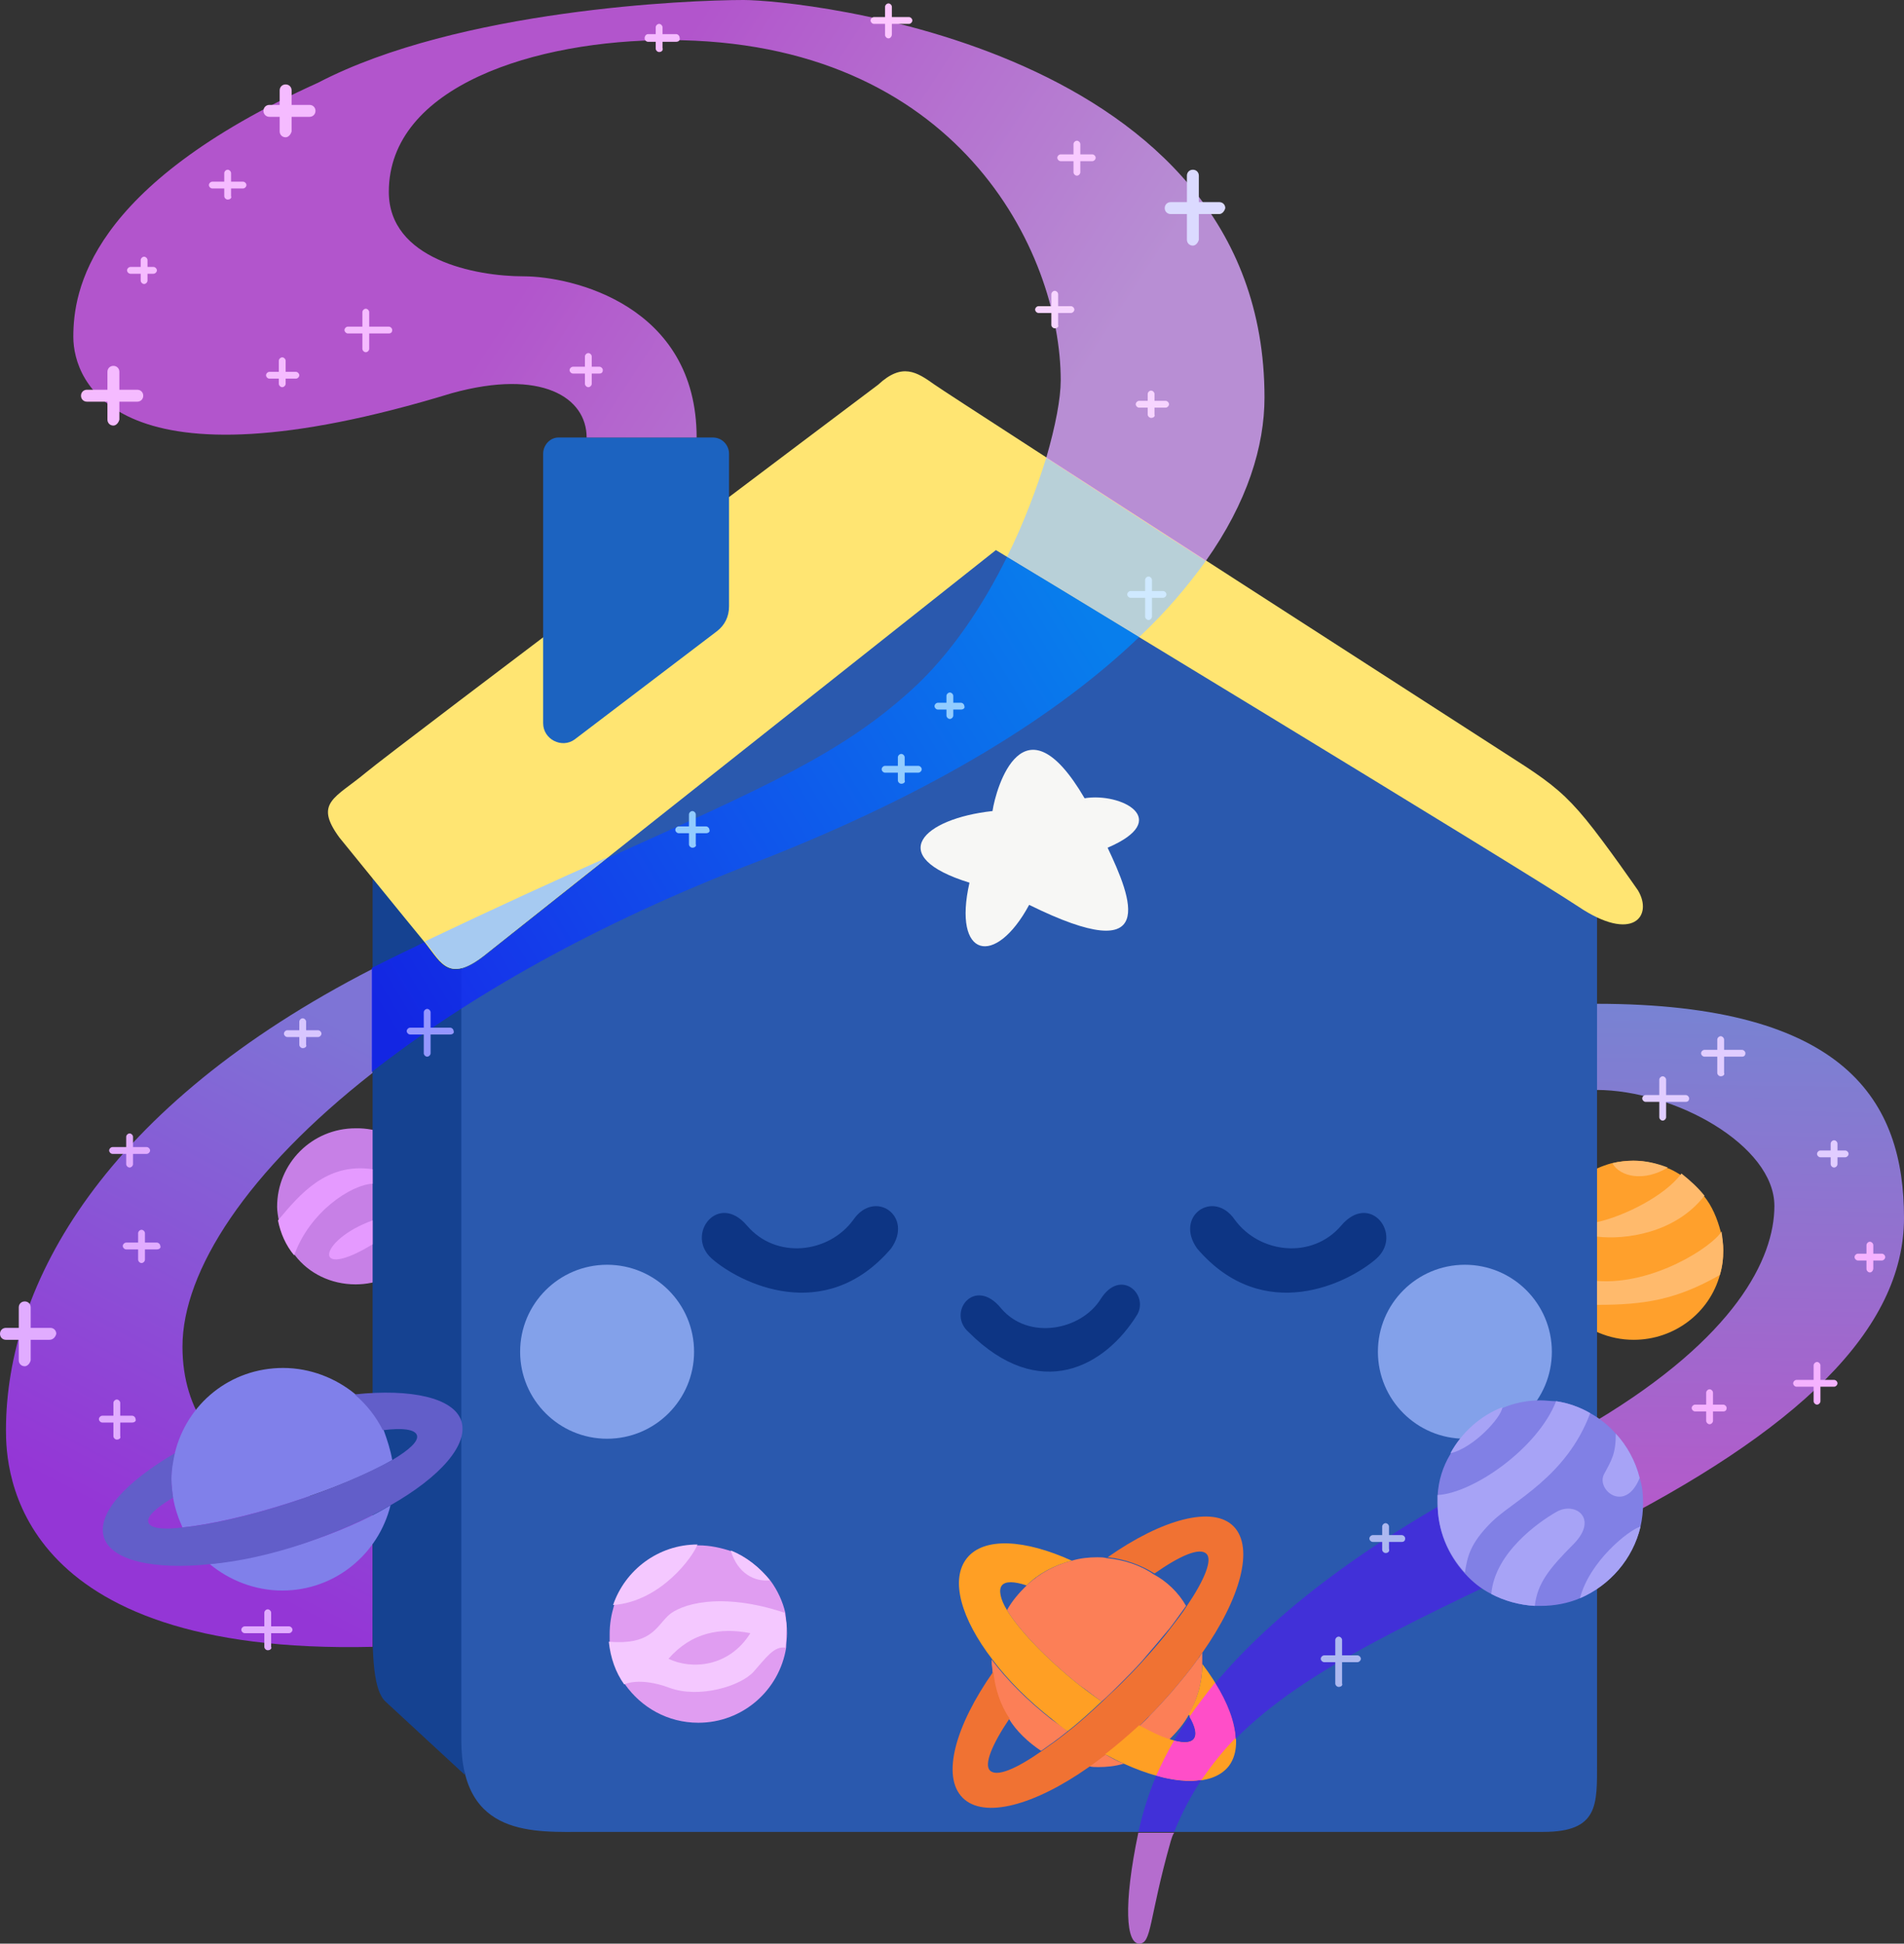 <svg version="1.1" id="Layer_1" xmlns="http://www.w3.org/2000/svg" x="0" y="0" viewBox="0 0 223.3 227.9" style="enable-background:new 0 0 223.3 227.9" xml:space="preserve"><rect x="0" y="0" width="223.3" height="227.9" fill="#333333" stroke="none"/><style>.st8{fill:#0d3584}.st9{fill:#83a1ea}.st10{fill:#e59aff}.st11{fill:#8080ea}.st14{fill:#f4c8ff}.st15{fill:#fc7f57}.st17{fill:#ff9f24}.st18{fill:#ffba6c}.st20{fill:none}.st23{fill:#a6caf1}.st25{fill:#f5bbff}.st26{fill:#fdc6ff}.st27{fill:#dbdaff}.st28{fill:#f8caff}.st29{fill:#f7d5ff}.st30{fill:#cfe9ff}.st31{fill:#92ccff}.st32{fill:#9496ff}.st33{fill:#d8c6ff}.st34{fill:#e1acff}.st36{opacity:.8;fill:#4826e2}.st39{fill:#a7a3f6}.st40{fill:#adb8f0}.st41{fill:#f5b2ff}.st42{fill:#e1cdff}</style><linearGradient id="SVGID_1_" gradientUnits="userSpaceOnUse" x1="48.344" y1="125.086" x2="19.321" y2="180.764"><stop offset="0" style="stop-color:#9184ff"/><stop offset="1" style="stop-color:#ad37ff"/></linearGradient><path d="M.7 167.7c0 4.5.7 26.4 43 25.4v-16.5c-5.1 0-22.3-3.1-22.3-18.7 0-8.9 7.6-20.6 22.3-32.1v-12.2c-31.4 16.1-43 36.9-43 54.1z" style="opacity:.8;fill:url(#SVGID_1_)"/><linearGradient id="SVGID_00000181809918795969009450000017276716845785009815_" gradientUnits="userSpaceOnUse" x1="205.536" y1="118.061" x2="204.327" y2="180.014"><stop offset="0" style="stop-color:#8997fb"/><stop offset="1" style="stop-color:#d862f0"/></linearGradient><path style="opacity:.8;fill:url(#SVGID_00000181809918795969009450000017276716845785009815_)" d="M223.3 142.8c0-13.6-6.7-25.1-36.1-25.1v10.1c9.2 0 20.9 6.5 20.9 13.6 0 6.2-4.6 15.4-20.9 25.2v13.1c23.7-11.9 36.1-23.8 36.1-36.9z"/><path d="M202.1 146.6c0 1-.1 1.9-.4 2.9-1.2 4.4-5.3 7.6-10.1 7.6-5.8 0-10.5-4.7-10.5-10.5 0-4.9 3.4-9 7.9-10.2.8-.2 1.7-.3 2.5-.3 1.4 0 2.7.3 3.9.8.6.2 1.1.5 1.6.8 1.1.7 2 1.5 2.8 2.5 1 1.2 1.6 2.7 2 4.2.2.7.3 1.5.3 2.2z" style="fill:#ffa02c"/><path d="M50.9 141.4c0 5.1-4.1 9.2-9.2 9.2-2.9 0-5.5-1.3-7.1-3.4-1-1.2-1.6-2.6-1.9-4.1-.1-.5-.2-1.1-.2-1.6 0-5.1 4.1-9.2 9.2-9.2 5.1-.1 9.2 4 9.2 9.1z" style="fill:#c780e6"/><path d="m54.5 208.1-9.2-8.5c-1.8-1.5-1.6-7-1.6-11.5V96.7l10.4 10.8.4 100.6z" style="fill:#154291"/><path d="M54.1 107.5V204c0 11.5 8.6 10.8 14.6 10.8H181c6.5 0 6.3-3.2 6.3-8.1V104.8L111 57.6l-56.9 49.9z" style="fill:#2a59ae"/><path d="m116.8 64.5-59.6 47.2c-4.5 3.7-5.4 1.3-7.3-1.1-1.9-2.3-10.1-12.4-10.1-12.4-3-4.1-.5-4.6 3.1-7.6S103 45.1 103 45.1c2.8-2.6 4.5-1.5 6.6 0 2.1 1.5 69.2 44.7 69.2 44.7 3.2 2.1 4.9 3.5 7.2 6.3s6.1 8.3 6.1 8.3c1.8 3-.6 6.2-7 1.9-6.3-4.2-68.3-41.8-68.3-41.8z" style="fill:#ffe572"/><path d="M127.2 93.6c-7.2-12.3-10.4-1.2-10.8 1.5-8.2.9-12.7 5.3-2.7 8.4-2 8.8 3 10 7 2.6 15.4 7.6 12-.8 9.2-6.7 7.7-3.3 1.6-6.5-2.7-5.8z" style="fill:#f7f7f5"/><path class="st8" d="M100.1 143c-2.9 4-9.1 4.7-12.5.7-3.4-4-7.3 1.1-4.1 3.9s13.2 7.9 21-1.2c2.7-3.8-1.9-7-4.4-3.4zM144.8 143c2.9 4 9.1 4.7 12.5.7 3.4-4 7.3 1.1 4.1 3.9s-13.2 7.9-21-1.2c-2.7-3.8 1.9-7 4.4-3.4zM113.6 156.2c8.3 8.3 16 4.1 19.8-2.1 1.3-2.4-2-5.4-4.3-1.8-2.3 3.7-8.5 4.9-11.7 1.1-3.1-3.8-6.4.5-3.8 2.8z"/><circle class="st9" cx="71.2" cy="158.5" r="10.2"/><circle class="st9" cx="171.8" cy="158.5" r="10.2"/><path class="st10" d="M43.7 143.1c-6.4 2.3-7.2 7.2 0 2.8v-2.8zM43.7 137.1v1.7c-2.5.1-7.4 3.3-9.2 8.4-1-1.2-1.6-2.6-1.9-4.1 2.6-3.1 5.7-6.8 11.1-6z"/><path class="st11" d="M46 171.2c-2.7 1.6-7 3.4-12 5s-9.6 2.6-12.6 2.9c-.5-1.1-.9-2.3-1.1-3.5-.1-.7-.2-1.5-.2-2.2 0-1 .1-2.1.4-3 1.4-5.8 6.5-10 12.7-10 3.2 0 6.2 1.2 8.5 3.1 1.4 1.2 2.5 2.6 3.3 4.2.4 1.1.8 2.3 1 3.5zM45.8 176.5c-1.4 5.7-6.5 10-12.7 10-3.2 0-6.2-1.2-8.5-3.1 3.3-.4 7-1.2 10.9-2.4 4-1.3 7.5-2.8 10.3-4.5z"/><path d="M45.8 176.5c-2.9 1.7-6.4 3.2-10.2 4.5-3.9 1.3-7.6 2.1-10.9 2.4-6.6.7-11.6-.4-12.5-3.1-.9-2.8 2.5-6.5 8.3-9.9-.2 1-.4 2-.4 3 0 .8.1 1.5.2 2.2-2 1.2-3.1 2.2-2.9 2.9.2.7 1.7.9 4 .6 3.1-.3 7.7-1.3 12.6-2.9 5-1.6 9.3-3.5 12-5 2-1.2 3.1-2.2 2.9-2.9-.2-.7-1.7-.9-4-.6-.8-1.6-1.9-3-3.3-4.2 6.6-.7 11.6.4 12.5 3.1.9 2.8-2.5 6.6-8.3 9.9z" style="fill:#625ec9"/><path d="M92.3 191.5c0 .6-.1 1.2-.1 1.7-.8 5-5.1 8.8-10.3 8.8-3.6 0-6.7-1.8-8.6-4.5-1-1.5-1.7-3.2-1.8-5v-.9c0-1.2.2-2.3.5-3.3 1.4-4.1 5.3-7.1 9.9-7.1 1.4 0 2.7.3 3.9.7 1.8.7 3.4 2 4.6 3.5.8 1.1 1.4 2.4 1.7 3.7.1.8.2 1.6.2 2.4z" style="fill:#e09df1"/><path class="st14" d="M90.3 185.3c-1.8.2-3.8-.8-4.6-3.5 1.8.7 3.4 2 4.6 3.5zM81.8 181.1c-.5 1.4-4.3 6.7-9.9 7.1 1.4-4.1 5.3-7.1 9.9-7.1zM92 189.1c-7.5-2.5-12.3-1-13.7.4-1.4 1.4-2.1 3.4-6.9 3 .2 1.9.8 3.6 1.8 5 0 0 1.8-.9 5.3.4s8.4-.2 9.9-1.9 2.4-3 3.7-2.8c.1-.6.1-1.1.1-1.7.1-.8 0-1.6-.2-2.4zm-13.6 5.4c2.7-3.1 6.1-3.7 9.6-3-2.5 4-6.9 4.3-9.6 3z"/><path class="st15" d="M139.1 188.3c-.6.8-1.2 1.7-1.9 2.6-1 1.2-2.1 2.5-3.3 3.9-.8.9-1.7 1.8-2.6 2.7-.7.7-1.4 1.4-2.1 2-.9-.6-1.7-1.3-2.6-1.9-4-3.2-7.1-6.5-8.5-8.8.6-1.1 1.4-2 2.3-2.9 1.5-1.4 3.3-2.4 5.3-2.9 1-.3 2-.4 3-.4.4 0 .7 0 1.1.1 2 .2 3.9.8 5.5 1.9 1.5.8 2.9 2.1 3.8 3.7zM125.2 203c-1.1.9-2.1 1.6-3.1 2.3-1.5-1-2.9-2.3-3.8-3.8-1-1.6-1.7-3.5-1.9-5.5 0-.4-.1-.7-.1-1.1v-.3c1.8 2.4 4.2 4.8 7 7 .7.5 1.3.9 1.9 1.4zM131.8 206.8c-1 .3-2 .4-3 .4-.4 0-.7 0-1.1-.1.6-.4 1.3-.9 1.9-1.4.7.4 1.4.8 2.2 1.1zM141 194.9v.3c-.2-.2-.3-.4-.5-.7.2-.2.3-.5.5-.7v1.1z"/><path d="M141 193.8c-.2.2-.3.4-.5.7-.9 1.3-2 2.6-3.1 3.9-.8.9-1.6 1.8-2.5 2.7l-1.3 1.3c-1.3 1.3-2.7 2.4-4 3.4-.7.5-1.3 1-1.9 1.4-6.4 4.5-12.3 6.1-14.8 3.6-2.5-2.5-.9-8.4 3.6-14.8.2 2 .8 3.9 1.9 5.5-2.1 3.1-3 5.4-2.3 6.1.8.8 3.1-.2 6.1-2.3 1-.7 2-1.4 3.1-2.3 1.3-1 2.6-2.2 4-3.5.7-.7 1.4-1.3 2.1-2 .9-.9 1.8-1.8 2.6-2.7 1.2-1.3 2.4-2.7 3.3-3.9.7-.9 1.4-1.8 1.9-2.6 2.1-3.1 3-5.4 2.3-6.1-.8-.8-3.1.2-6.1 2.3-1.6-1-3.5-1.7-5.5-1.9 6.4-4.5 12.4-6.1 14.8-3.6 2.4 2.5.8 8.4-3.7 14.8z" style="fill:#f07233"/><path class="st17" d="M129.2 199.5c-1.4 1.3-2.7 2.5-4 3.5-.6-.4-1.2-.9-1.8-1.4-2.8-2.2-5.2-4.6-7-7-3.7-4.8-5-9.4-3-11.9s6.8-2.2 12.3.3c-2 .5-3.9 1.5-5.3 2.9-1.5-.5-2.5-.5-2.9 0-.4.5-.2 1.6.6 2.9 1.4 2.3 4.5 5.6 8.5 8.8.8.6 1.7 1.3 2.6 1.9z"/><path class="st15" d="M141 195.2c0 2.1-.6 4.1-1.6 5.9-.6 1.1-1.4 2-2.3 2.9-1-.3-2.2-.9-3.5-1.6.4-.4.9-.8 1.3-1.3.9-.9 1.7-1.8 2.5-2.7 1.1-1.3 2.2-2.6 3.1-3.9.2.2.4.4.5.7z"/><path class="st17" d="M144.1 207.1c-2 2.5-6.8 2.2-12.3-.3-.7-.3-1.4-.7-2.2-1.1 1.3-1 2.7-2.2 4-3.4 1.3.7 2.5 1.3 3.5 1.6 1.5.5 2.5.5 2.9 0 .4-.5.2-1.5-.6-2.9 1-1.7 1.6-3.7 1.6-5.9 3.7 4.9 5 9.5 3.1 12z"/><path class="st18" d="M195.6 136.9c-2.8 1.7-5.6 1.1-6.5-.5.8-.2 1.7-.3 2.5-.3 1.4 0 2.7.3 4 .8zM199.9 140.2c-3.4 4.4-9.3 5.2-12.6 4.8v-1.7c3.2-.7 8-3.1 9.9-5.7 1 .8 1.9 1.6 2.7 2.6zM202.1 146.6c0 1-.1 1.9-.4 2.9-5.1 2.9-8.8 3.5-14.4 3.5v-2.8c6.6.5 13.5-4 14.6-5.8.1.7.2 1.5.2 2.2z"/><path d="M63.7 53.2v31.6c0 1.9 2.2 3 3.7 1.9L84.1 74c.9-.7 1.4-1.7 1.4-2.9V53.2c0-1-.8-1.9-1.9-1.9H65.5c-1 0-1.8.9-1.8 1.9z" style="fill:#1c63c0"/><path class="st20" d="M71.3 100.6c18.6-8.4 27.5-12.3 35.7-19.8 4.5-4.1 8.3-9.8 11.1-15.5-.8-.5-1.3-.8-1.3-.8l-45.5 36.1z"/><linearGradient id="SVGID_00000176765674090351780320000012587979119552752522_" gradientUnits="userSpaceOnUse" x1="66.045" y1="26.883" x2="116.589" y2="59.855"><stop offset="0" style="stop-color:#d25ef2"/><stop offset="1" style="stop-color:#d9a5fc"/></linearGradient><path style="opacity:.8;fill:url(#SVGID_00000176765674090351780320000012587979119552752522_)" d="M148.3 46.6C148.3 5.3 93.6 0 87.2 0c-6.4 0-33.4 1.1-49.9 9.7-27 12.2-28.7 24.5-28.7 29.8s5.1 18.6 44.4 6.6c10.5-2.9 15.8.5 15.8 5.2h12.9c0-15.5-14.6-18.9-20.3-18.9-5.7 0-15.8-2-15.8-9.9 0-12.4 17.2-17.8 32.8-17.8 33.8 0 46 24.7 46 39.9 0 2.1-.6 5.3-1.7 9.1 5.4 3.5 12 7.7 18.7 12.1 4.9-6.9 6.9-13.5 6.9-19.2z"/><path class="st23" d="M141.4 65.8c-6.7-4.3-13.3-8.6-18.7-12.1-1.1 3.5-2.6 7.6-4.6 11.6 2.5 1.5 8.3 5 15.5 9.4 3.2-3 5.7-6 7.8-8.9z" style="opacity:.8"/><path class="st23" d="m57.2 111.7 14.1-11.2c-6.1 2.7-13.1 5.9-21.5 9.9l.2.2c1.9 2.4 2.7 4.8 7.2 1.1z"/><path class="st20" d="M21.4 157.8c0 15.7 17.2 18.7 22.3 18.7v-50.8c-14.7 11.5-22.3 23.2-22.3 32.1z"/><linearGradient id="SVGID_00000109024502497069676310000002144151337421597097_" gradientUnits="userSpaceOnUse" x1="126.931" y1="70.662" x2="45.191" y2="120.021"><stop offset="0" style="stop-color:#0087fb"/><stop offset="1" style="stop-color:#131ff8"/></linearGradient><path style="opacity:.8;fill:url(#SVGID_00000109024502497069676310000002144151337421597097_)" d="M133.6 74.7c-7.2-4.4-13-7.9-15.5-9.4-2.8 5.7-6.6 11.4-11.1 15.5-8.2 7.5-17.1 11.4-35.7 19.8l-14.1 11.2c-4.5 3.7-5.4 1.3-7.3-1.1 0-.1-.1-.1-.2-.2l-1.2.6c-1.7.8-3.3 1.6-4.9 2.4v12.2c11.1-8.7 26.2-17.4 45.3-24.7 21-8.2 35.3-17.3 44.7-26.3z"/><path class="st25" d="M13.3 49.9c-.4 0-.7-.3-.7-.7v-5.6c0-.4.3-.7.7-.7s.7.3.7.7v5.6c-.1.4-.4.7-.7.7z"/><path class="st25" d="M16.1 47.1h-5.9c-.4 0-.7-.3-.7-.7s.3-.7.7-.7h5.9c.4 0 .7.3.7.7s-.3.7-.7.7zM33.5 16.1c-.4 0-.7-.3-.7-.7v-4.8c0-.4.3-.7.7-.7s.7.3.7.7v4.8c-.1.4-.4.7-.7.7z"/><path class="st25" d="M36.3 13.7h-4.7c-.4 0-.7-.3-.7-.7 0-.4.3-.7.7-.7h4.7c.4 0 .7.3.7.7 0 .4-.3.7-.7.7zM42.9 41.3c-.2 0-.4-.2-.4-.4v-4.3c0-.2.2-.4.4-.4s.4.2.4.4v4.3c0 .2-.2.4-.4.4z"/><path class="st25" d="M45.6 39.1h-4.8c-.2 0-.4-.2-.4-.4s.2-.4.4-.4h4.8c.2 0 .4.2.4.4s-.1.4-.4.4zM33.1 45.4c-.2 0-.4-.2-.4-.4v-2.7c0-.2.2-.4.4-.4s.4.2.4.4V45c0 .2-.2.4-.4.4z"/><path class="st25" d="M34.7 44.4h-3.1c-.2 0-.4-.2-.4-.4s.2-.4.4-.4h3.1c.2 0 .4.2.4.4s-.2.4-.4.4zM16.9 33.3c-.2 0-.4-.2-.4-.4v-2.4c0-.2.2-.4.4-.4s.4.2.4.4v2.4c0 .2-.2.4-.4.4z"/><path class="st25" d="M18 32.1h-2.7c-.2 0-.4-.2-.4-.4s.2-.4.4-.4H18c.2 0 .4.2.4.4s-.2.4-.4.4zM26.7 23.4c-.2 0-.4-.2-.4-.4v-2.7c0-.2.2-.4.4-.4s.4.2.4.4V23c.1.2-.1.4-.4.4z"/><path class="st25" d="M28.5 22.1h-3.6c-.2 0-.4-.2-.4-.4s.2-.4.4-.4h3.6c.2 0 .4.2.4.4s-.2.4-.4.4zM69 45.4c-.2 0-.4-.2-.4-.4v-3.2c0-.2.2-.4.4-.4s.4.2.4.4V45c0 .2-.2.4-.4.4z"/><path class="st25" d="M70.3 43.8h-3.1c-.2 0-.4-.2-.4-.4s.2-.4.4-.4h3.1c.2 0 .4.2.4.4s-.1.4-.4.4zM77.3 6.1c-.2 0-.4-.2-.4-.4V3.2c0-.2.2-.4.4-.4s.4.2.4.4v2.4c.1.3-.1.5-.4.5z"/><path class="st25" d="M79.3 4.9H76c-.2 0-.4-.2-.4-.4 0-.3.2-.5.4-.5h3.3c.2 0 .4.2.4.4.1.3-.1.5-.4.5z"/><path class="st26" d="M104.2 4.5c-.2 0-.4-.2-.4-.4V.8c0-.2.2-.4.4-.4s.4.2.4.4V4c0 .3-.2.5-.4.5z"/><path class="st26" d="M106.6 2.8h-4.1c-.2 0-.4-.2-.4-.4s.2-.4.4-.4h4.1c.2 0 .4.2.4.4s-.2.4-.4.4z"/><path class="st27" d="M139.9 28.8c-.4 0-.7-.3-.7-.7v-7.5c0-.4.3-.7.7-.7.4 0 .7.3.7.7v7.5c-.1.4-.4.7-.7.7z"/><path class="st27" d="M143 25.1h-5.7c-.4 0-.7-.3-.7-.7 0-.4.3-.7.7-.7h5.7c.4 0 .7.3.7.7-.1.4-.4.7-.7.7z"/><path class="st28" d="M126.3 20.6c-.2 0-.4-.2-.4-.4v-3.3c0-.2.2-.4.4-.4s.4.2.4.4v3.3c0 .2-.2.4-.4.4z"/><path class="st28" d="M128.1 18.9h-3.7c-.2 0-.4-.2-.4-.4s.2-.4.4-.4h3.7c.2 0 .4.2.4.4s-.2.4-.4.4z"/><path class="st29" d="M123.7 38.5c-.2 0-.4-.2-.4-.4v-3.6c0-.2.2-.4.4-.4s.4.2.4.4v3.6c.1.2-.1.4-.4.4z"/><path class="st29" d="M125.6 36.7h-3.8c-.2 0-.4-.2-.4-.4s.2-.4.4-.4h3.8c.2 0 .4.2.4.4s-.2.4-.4.4zM135 49c-.2 0-.4-.2-.4-.4v-2.4c0-.2.2-.4.4-.4s.4.2.4.4v2.4c.1.2-.1.4-.4.4z"/><path class="st29" d="M136.7 47.8h-3.1c-.2 0-.4-.2-.4-.4s.2-.4.4-.4h3.1c.2 0 .4.2.4.4s-.2.4-.4.4z"/><path class="st30" d="M134.7 72.7c-.2 0-.4-.2-.4-.4V68c0-.2.2-.4.4-.4s.4.2.4.4v4.3c0 .2-.2.4-.4.4z"/><path class="st30" d="M136.4 70.1h-3.8c-.2 0-.4-.2-.4-.4s.2-.4.4-.4h3.8c.2 0 .4.2.4.4s-.2.4-.4.4z"/><path class="st31" d="M105.7 91.9c-.2 0-.4-.2-.4-.4v-2.7c0-.2.2-.4.4-.4s.4.2.4.4v2.7c.1.2-.1.4-.4.4z"/><path class="st31" d="M107.7 90.6h-3.9c-.2 0-.4-.2-.4-.4s.2-.4.4-.4h3.9c.2 0 .4.2.4.4s-.2.4-.4.4zM111.4 84.3c-.2 0-.4-.2-.4-.4v-2.3c0-.2.2-.4.4-.4s.4.2.4.4v2.3c0 .2-.2.4-.4.4z"/><path class="st31" d="M112.7 83.2H110c-.2 0-.4-.2-.4-.4s.2-.4.4-.4h2.7c.2 0 .4.2.4.4.1.2-.1.4-.4.4zM81.2 99.4c-.2 0-.4-.2-.4-.4v-3.5c0-.2.2-.4.4-.4s.4.2.4.4V99c.1.2-.1.4-.4.4z"/><path class="st31" d="M82.8 97.7h-3.2c-.2 0-.4-.2-.4-.4s.2-.4.4-.4h3.2c.2 0 .4.2.4.4.1.2-.1.4-.4.4z"/><path class="st32" d="M50.1 123.9c-.2 0-.4-.2-.4-.4v-4.8c0-.2.2-.4.4-.4s.4.2.4.4v4.8c0 .2-.2.4-.4.4z"/><path class="st32" d="M52.8 121.3h-4.7c-.2 0-.4-.2-.4-.4s.2-.4.4-.4h4.7c.2 0 .4.2.4.4.1.2-.1.4-.4.4z"/><path class="st33" d="M35.5 122.9c-.2 0-.4-.2-.4-.4v-2.7c0-.2.2-.4.4-.4s.4.2.4.4v2.7c.1.2-.1.4-.4.4z"/><path class="st33" d="M37.3 121.6h-3.6c-.2 0-.4-.2-.4-.4s.2-.4.4-.4h3.6c.2 0 .4.2.4.4s-.2.4-.4.4z"/><path class="st34" d="M16.6 148.1c-.2 0-.4-.2-.4-.4v-3.1c0-.2.2-.4.4-.4s.4.2.4.4v3.1c0 .2-.2.4-.4.4z"/><path class="st34" d="M18.4 146.5h-3.6c-.2 0-.4-.2-.4-.4s.2-.4.4-.4h3.6c.2 0 .4.2.4.4.1.2-.1.4-.4.4zM15.2 136.9c-.2 0-.4-.2-.4-.4v-3.2c0-.2.2-.4.4-.4s.4.2.4.4v3.2c0 .2-.2.4-.4.4z"/><path class="st34" d="M17.2 135.3h-4c-.2 0-.4-.2-.4-.4s.2-.4.4-.4h4c.2 0 .4.2.4.4s-.2.4-.4.4zM13.7 168.8c-.2 0-.4-.2-.4-.4v-3.9c0-.2.2-.4.4-.4s.4.2.4.4v3.9c.1.2-.1.4-.4.4z"/><path class="st34" d="M15.5 166.8H12c-.2 0-.4-.2-.4-.4s.2-.4.4-.4h3.5c.2 0 .4.2.4.4.1.2-.1.4-.4.4zM2.9 160.2c-.4 0-.7-.3-.7-.7v-6.2c0-.4.3-.7.7-.7s.7.3.7.7v6.2c-.1.4-.4.7-.7.7z"/><path class="st34" d="M5.8 157.1H.7c-.4 0-.7-.3-.7-.7 0-.4.3-.7.7-.7h5.2c.4 0 .7.3.7.7-.1.4-.4.7-.8.7zM31.4 193.5c-.2 0-.4-.2-.4-.4v-4c0-.2.2-.4.4-.4s.4.2.4.4v4c.1.2-.1.4-.4.4z"/><path class="st34" d="M33.9 191.5h-5.2c-.2 0-.4-.2-.4-.4s.2-.4.4-.4h5.2c.2 0 .4.2.4.4s-.2.4-.4.4z"/><path d="M133.6 227.9c1.5 0 1.1-2.8 3.7-12 .1-.3.2-.7.4-1h-4.2c-1.8 8.6-1.4 13 .1 13z" style="opacity:.8;fill:#d57cf5"/><path class="st36" d="M140 203.9c.4-.5.2-1.4-.5-2.6-.7 1-1.3 1.9-1.8 2.8 1.2.3 2 .2 2.3-.2zM135.6 208.2c-1 2.4-1.6 4.5-2 6.2 0 .1-.1.3-.1.4h4.2c.9-2.2 2-4.3 3.2-6.1-1.5.3-3.3.1-5.3-.5zM179.5 170.8c-19.2 9.6-30.4 18.7-37 26.6 1.5 2.4 2.3 4.6 2.4 6.5 8.3-8.4 21.6-14.1 39.6-22.8.9-.4 1.8-.9 2.7-1.3v-13.1c-2.3 1.3-4.9 2.7-7.7 4.1z"/><path d="M139.5 201.3c.7 1.2.9 2.1.5 2.6s-1.2.5-2.3.2c-.9 1.5-1.5 2.8-2.1 4.1 2 .6 3.8.7 5.3.5 1.2-1.7 2.5-3.4 4-4.9-.1-1.9-.9-4.1-2.4-6.5-1.1 1.4-2.1 2.7-3 4z" style="fill:#ff4ec8"/><path d="M192.7 176.2c0 1-.1 1.9-.3 2.8-.9 3.8-3.6 6.9-7.1 8.4-1.4.6-3 .9-4.6.9h-.7c-1.8-.1-3.6-.6-5.1-1.4-1.2-.6-2.2-1.4-3.1-2.4-2-2.2-3.2-5-3.2-8.2v-.9c.1-1.8.6-3.4 1.5-4.9 1.3-2.4 3.5-4.4 6.1-5.4 1.4-.6 2.9-.9 4.5-.9.6 0 1.2.1 1.8.1 1.4.2 2.8.7 4 1.4 1.1.6 2.1 1.4 3 2.4 1.3 1.5 2.3 3.2 2.8 5.2.3.9.4 1.9.4 2.9z" style="fill:#8180e5"/><path class="st39" d="M176.2 165c-.1 1.2-3.4 4.8-6.1 5.4 1.3-2.4 3.5-4.4 6.1-5.4zM186.5 165.7c-2.8 7.5-9.1 10.3-11.6 12.8s-2.8 4-3.1 5.9c-2-2.2-3.2-5-3.2-8.2v-.9c4.1-.2 11.7-5.4 13.9-11 1.4.2 2.8.7 4 1.4zM192.3 173.3c-1.7 4.2-5.1 1.4-4.2-.4.9-1.7 1.4-2.4 1.4-4.8 1.3 1.4 2.3 3.2 2.8 5.2zM184.6 181c-3 3-4.3 4.7-4.6 7.3-1.8-.1-3.6-.6-5.1-1.4.4-4.8 5.5-8.4 7.6-9.6 2.2-1.3 5 .7 2.1 3.7zM192.4 179c-.9 3.8-3.6 6.9-7.1 8.4 1.1-4.3 5.7-8 7.1-8.4z"/><path class="st40" d="M157 197.8c-.2 0-.4-.2-.4-.4v-5.1c0-.2.2-.4.4-.4s.4.2.4.4v5.1c.1.2-.1.4-.4.4z"/><path class="st40" d="M159.2 194.9h-3.9c-.2 0-.4-.2-.4-.4s.2-.4.4-.4h3.9c.2 0 .4.2.4.4s-.2.4-.4.4zM162.5 182.1c-.2 0-.4-.2-.4-.4V179c0-.2.2-.4.4-.4s.4.2.4.4v2.6c.1.3-.1.5-.4.5z"/><path class="st40" d="M164.4 180.8H161c-.2 0-.4-.2-.4-.4s.2-.4.4-.4h3.4c.2 0 .4.2.4.4s-.1.4-.4.4z"/><path class="st41" d="M200.5 167c-.2 0-.4-.2-.4-.4v-3.3c0-.2.2-.4.4-.4s.4.2.4.4v3.3c0 .2-.2.4-.4.4z"/><path class="st41" d="M202.1 165.5h-3.3c-.2 0-.4-.2-.4-.4s.2-.4.4-.4h3.3c.2 0 .4.2.4.4s-.1.4-.4.4zM213.1 164.7c-.2 0-.4-.2-.4-.4v-4.2c0-.2.2-.4.4-.4s.4.2.4.4v4.2c0 .2-.2.4-.4.4z"/><path class="st41" d="M215.1 162.6h-4.4c-.2 0-.4-.2-.4-.4s.2-.4.4-.4h4.4c.2 0 .4.2.4.4s-.2.4-.4.4zM219.3 149.2c-.2 0-.4-.2-.4-.4V146c0-.2.2-.4.4-.4s.4.2.4.4v2.7c0 .3-.2.5-.4.5z"/><path class="st41" d="M220.7 147.8h-2.8c-.2 0-.4-.2-.4-.4s.2-.4.4-.4h2.8c.2 0 .4.2.4.4s-.2.4-.4.4z"/><path class="st42" d="M215.1 136.9c-.2 0-.4-.2-.4-.4v-2.4c0-.2.2-.4.4-.4s.4.2.4.4v2.4c0 .2-.2.4-.4.4z"/><path class="st42" d="M216.4 135.7h-2.9c-.2 0-.4-.2-.4-.4s.2-.4.4-.4h2.9c.2 0 .4.2.4.4s-.2.4-.4.4zM201.8 126.2c-.2 0-.4-.2-.4-.4v-3.9c0-.2.2-.4.4-.4s.4.2.4.4v3.9c.1.2-.1.4-.4.4z"/><path class="st42" d="M204.3 123.9h-4.4c-.2 0-.4-.2-.4-.4s.2-.4.4-.4h4.4c.2 0 .4.2.4.4s-.1.4-.4.4zM195 131.4c-.2 0-.4-.2-.4-.4v-4.4c0-.2.2-.4.4-.4s.4.2.4.4v4.4c0 .2-.2.4-.4.4z"/><path class="st42" d="M197.7 129.2H193c-.2 0-.4-.2-.4-.4s.2-.4.4-.4h4.7c.2 0 .4.2.4.4s-.1.4-.4.4z"/></svg>